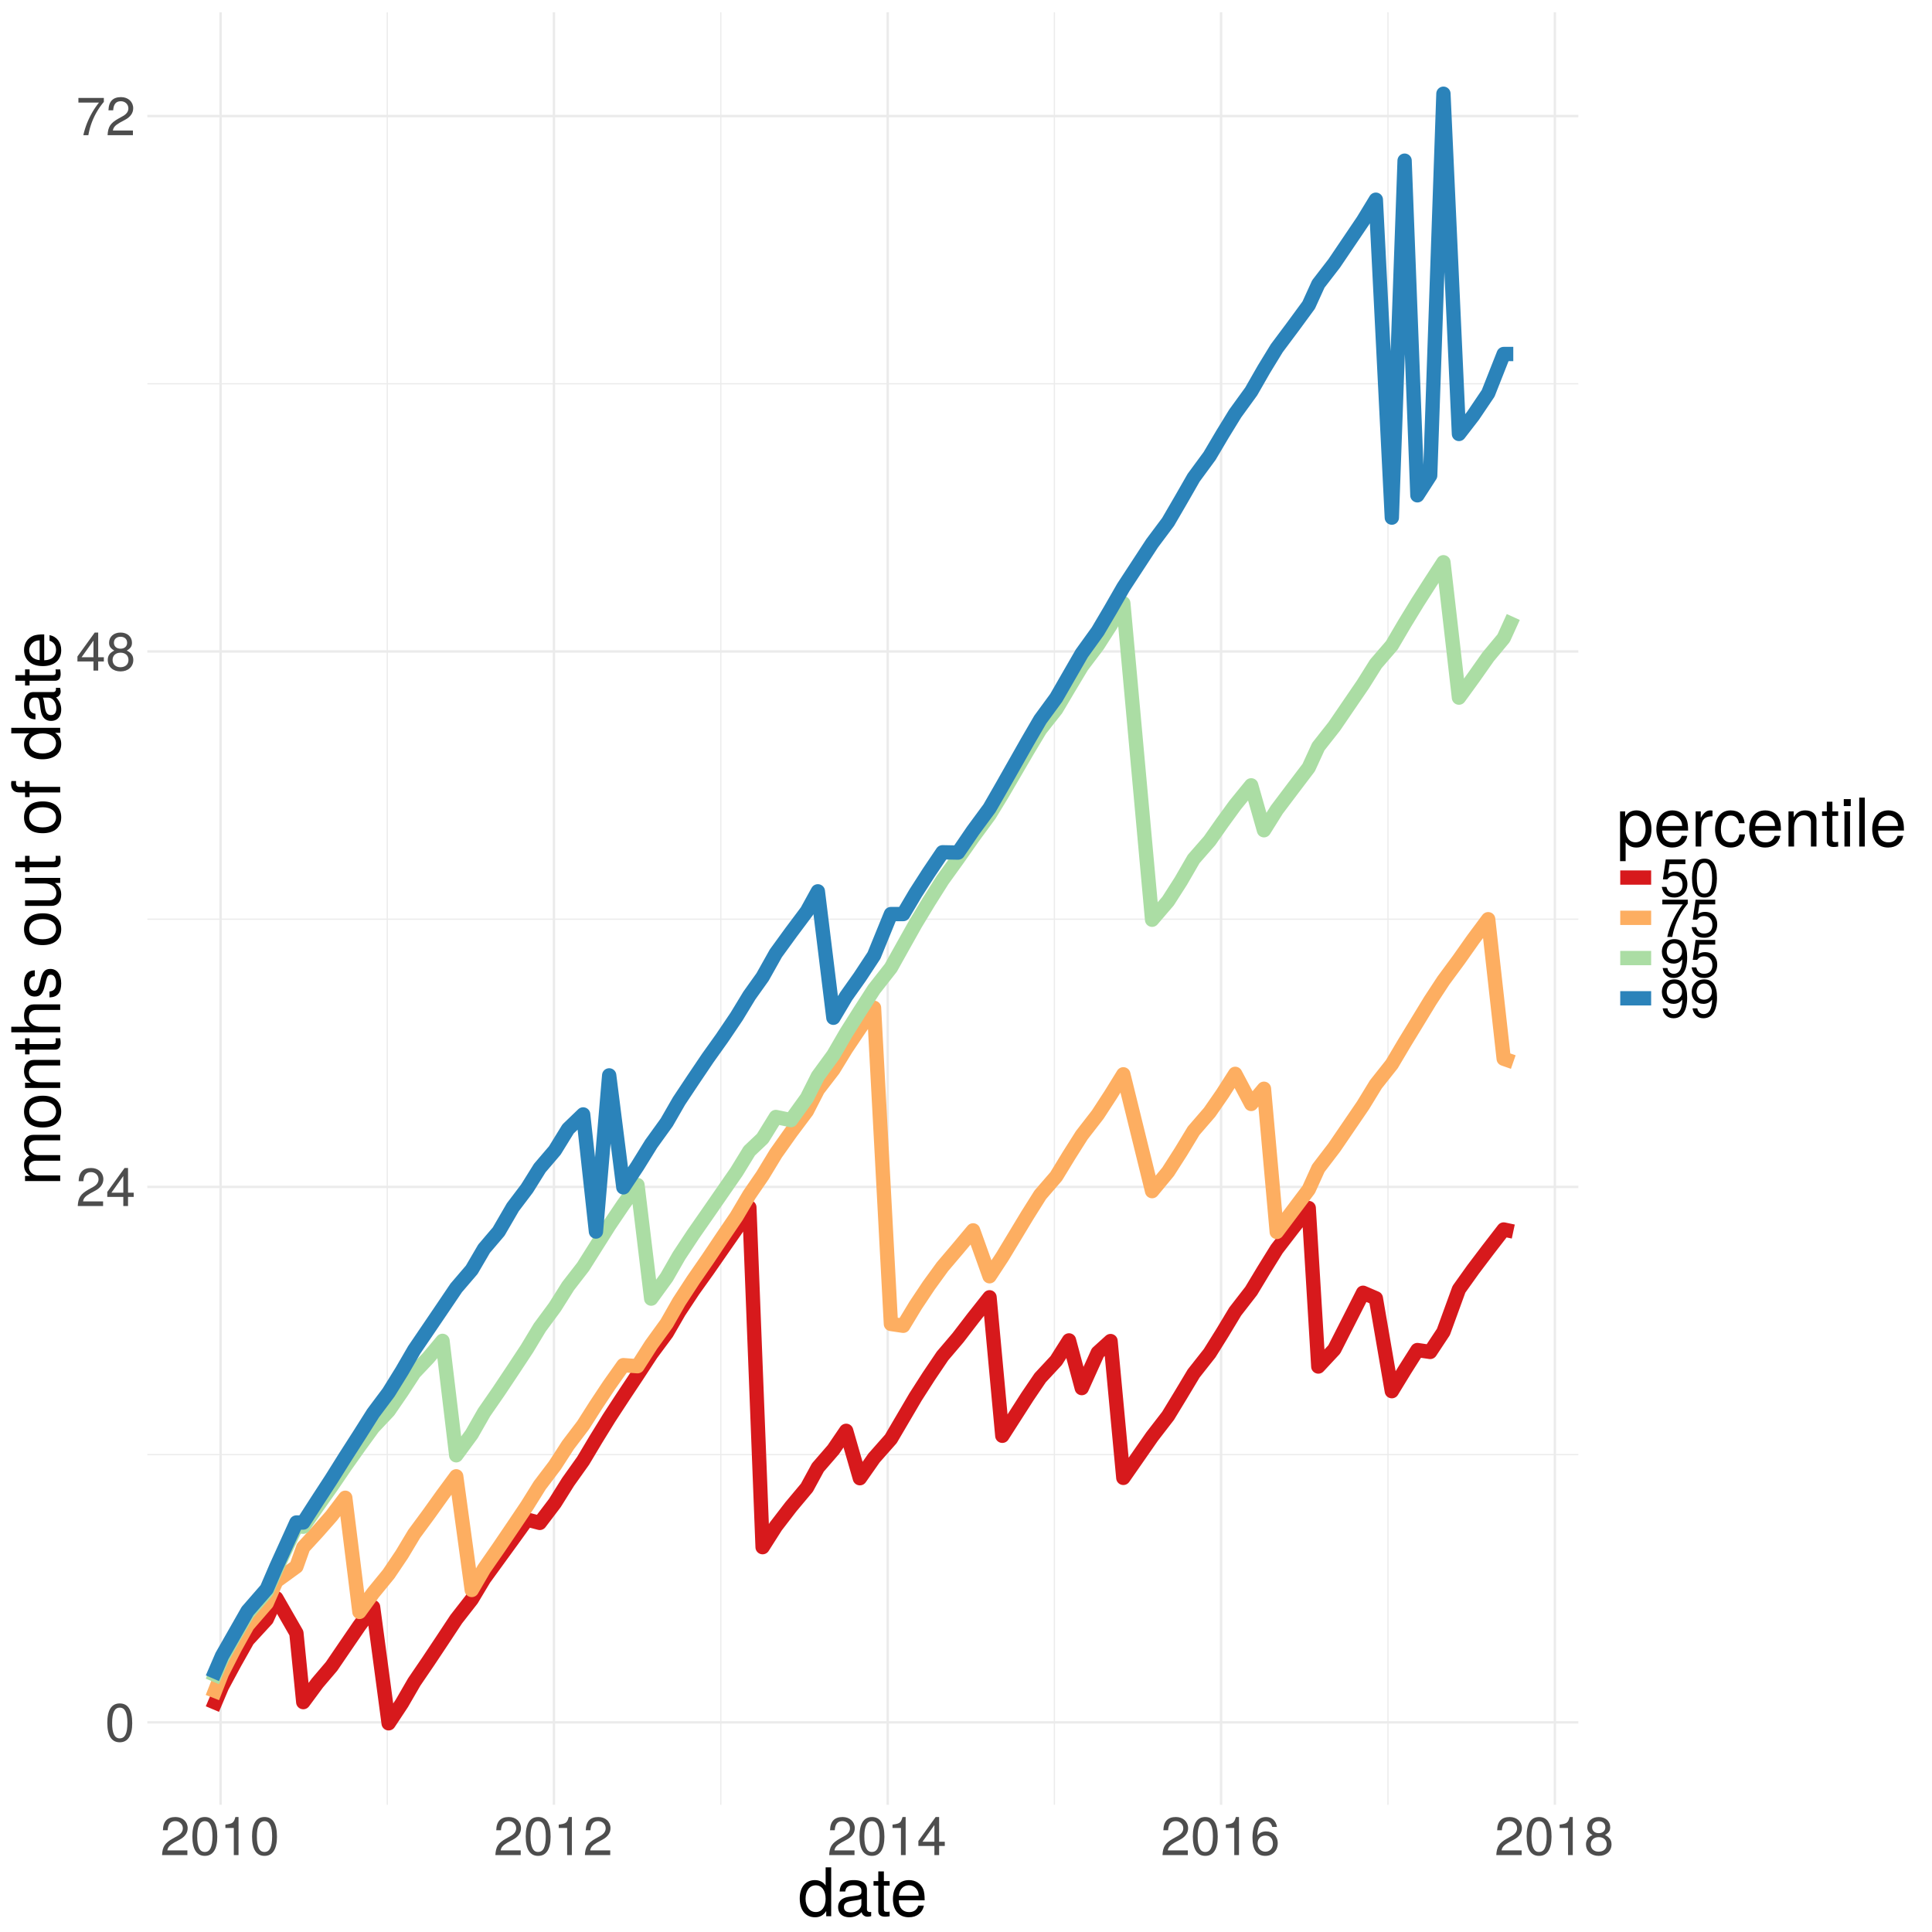 <svg height="1152" viewBox="0 0 864 864" width="1152" xmlns="http://www.w3.org/2000/svg" xmlns:xlink="http://www.w3.org/1999/xlink"><symbol id="a" overflow="visible"><path d="m12.172-8.188c0-5.906-1.875-8.828-5.578-8.828-3.672 0-5.563 2.97-5.563 8.688 0 5.734 1.922 8.687 5.563 8.687 3.61 0 5.578-2.953 5.578-8.546zm-2.156-.187c0 4.828-1.11 6.984-3.47 6.984-2.234 0-3.359-2.25-3.359-6.906s1.126-6.844 3.407-6.844 3.422 2.204 3.422 6.766zm0 0"/></symbol><symbol id="b" overflow="visible"><path d="m12.266-12.031c0-2.875-2.235-4.985-5.454-4.985-3.468 0-5.5 1.782-5.609 5.907h2.11c.171-2.86 1.343-4.063 3.437-4.063 1.906 0 3.36 1.375 3.36 3.203 0 1.344-.797 2.485-2.313 3.36l-2.203 1.234c-3.547 2.016-4.578 3.625-4.782 7.375h11.329v-2.094h-8.954c.22-1.39.985-2.281 3.079-3.5l2.39-1.297c2.39-1.265 3.61-3.046 3.61-5.14zm0 0"/></symbol><symbol id="c" overflow="visible"><path d="m12.484-4.078v-1.89h-2.53v-11.048h-1.549l-7.733 10.703v2.235h7.172v4.078h2.11v-4.078zm-4.64-1.89h-5.328l5.328-7.454zm0 0"/></symbol><symbol id="d" overflow="visible"><path d="m12.313-4.797c0-1.906-.954-3.219-2.922-4.156 1.75-1.063 2.328-1.922 2.328-3.531 0-2.657-2.094-4.532-5.125-4.532-3 0-5.11 1.875-5.11 4.532 0 1.593.579 2.453 2.313 3.53-1.953.939-2.907 2.251-2.907 4.127 0 3.124 2.344 5.186 5.704 5.186s5.718-2.062 5.718-5.156zm-2.766-7.64c0 1.593-1.172 2.64-2.953 2.64-1.766 0-2.953-1.047-2.953-2.656 0-1.64 1.187-2.688 2.953-2.688 1.812 0 2.953 1.047 2.953 2.704zm.61 7.656c0 2.015-1.438 3.265-3.61 3.265-2.063 0-3.5-1.265-3.5-3.265 0-1.985 1.437-3.235 3.547-3.235 2.125 0 3.562 1.25 3.562 3.235zm0 0"/></symbol><symbol id="e" overflow="visible"><path d="m12.484-14.875v-1.781h-11.374v2.093h9.188a36.21 36.21 0 0 0 -6.986 14.563h2.25a31.26 31.26 0 0 1 6.922-14.875zm0 0"/></symbol><symbol id="f" overflow="visible"><path d="m8.328 0v-17.016h-1.39c-.75 2.61-1.22 2.97-4.485 3.391v1.5h3.767v12.125zm0 0"/></symbol><symbol id="g" overflow="visible"><path d="m12.313-5.281c0-3.172-2.157-5.297-5.204-5.297-1.687 0-3 .64-3.921 1.89.03-4.156 1.374-6.453 3.796-6.453 1.485 0 2.516.938 2.86 2.563h2.11c-.407-2.781-2.235-4.438-4.829-4.438-3.953 0-6.094 3.328-6.094 9.266 0 5.297 1.829 8.11 5.719 8.11 3.234 0 5.563-2.297 5.563-5.641zm-2.157.172c0 2.14-1.437 3.593-3.39 3.593-1.97 0-3.454-1.53-3.454-3.718 0-2.11 1.438-3.485 3.532-3.485 2.031 0 3.312 1.328 3.312 3.61zm0 0"/></symbol><symbol id="h" overflow="visible"><path d="m12.313-5.64c0-3.36-2.235-5.563-5.5-5.563-1.204 0-2.157.312-3.141 1.031l.672-4.39h7.078v-2.094h-8.782l-1.265 8.906h1.938c.984-1.172 1.796-1.594 3.124-1.594 2.282 0 3.72 1.469 3.72 3.985 0 2.453-1.423 3.843-3.72 3.843-1.859 0-2.984-.937-3.484-2.859h-2.11c.689 3.39 2.611 4.734 5.642 4.734 3.422 0 5.829-2.406 5.829-6zm0 0"/></symbol><symbol id="i" overflow="visible"><path d="m12.219-8.906c0-5.328-1.844-8.11-5.735-8.11-3.25 0-5.578 2.297-5.578 5.641 0 3.172 2.172 5.297 5.235 5.297 1.609 0 2.78-.563 3.89-1.89-.015 4.155-1.375 6.452-3.797 6.452-1.484 0-2.515-.937-2.843-2.562h-2.125c.421 2.781 2.234 4.437 4.828 4.437 3.984 0 6.125-3.39 6.125-9.265zm-2.313-2.516c0 2.078-1.453 3.485-3.515 3.485-2.047 0-3.313-1.329-3.313-3.61 0-2.156 1.438-3.625 3.375-3.625 1.969 0 3.453 1.547 3.453 3.75zm0 0"/></symbol><symbol id="j" overflow="visible"><path d="m14.844 0v-21.875h-2.485v8.14c-1.046-1.593-2.734-2.437-4.828-2.437-4.078 0-6.75 3.156-6.75 8.156 0 5.313 2.61 8.47 6.844 8.47 2.156 0 3.656-.813 5-2.767v2.313zm-2.485-7.797c0 3.625-1.734 5.906-4.375 5.906-2.765 0-4.593-2.312-4.593-5.968 0-3.657 1.828-5.97 4.562-5.97 2.703 0 4.406 2.392 4.406 6.032zm0 0"/></symbol><symbol id="k" overflow="visible"><path d="m16.047-.063v-1.89c-.266.062-.39.062-.531.062-.875 0-1.36-.453-1.36-1.234v-8.75c0-2.797-2.031-4.297-5.906-4.297-3.813 0-6.156 1.469-6.297 5.11h2.517c.218-1.922 1.343-2.797 3.687-2.797 2.25 0 3.516.843 3.516 2.343v.657c0 1.046-.625 1.5-2.61 1.734-3.546.453-4.078.578-5.046.969-1.829.75-2.75 2.156-2.75 4.078 0 2.844 1.968 4.531 5.156 4.531a7.38 7.38 0 0 0 5.344-2.312 2.642 2.642 0 0 0 2.577 2.062c.5 0 .89-.047 1.703-.266zm-4.375-5.375c0 2.25-2.281 3.704-4.719 3.704-1.937 0-3.078-.704-3.078-2.407 0-1.656 1.11-2.375 3.781-2.765 2.64-.36 3.172-.469 4.016-.86zm0 0"/></symbol><symbol id="l" overflow="visible"><path d="m7.625 0v-2.094c-.328.078-.719.11-1.203.11-1.078 0-1.375-.297-1.375-1.407v-10.296h2.578v-2.032h-2.578v-4.328h-2.5v4.328h-2.125v2.031h2.125v11.408c0 1.593 1.078 2.483 3.031 2.483.61 0 1.203-.047 2.047-.203zm0 0"/></symbol><symbol id="m" overflow="visible"><path d="m15.39-7.14c0-2.282-.187-3.72-.624-4.891-1.032-2.578-3.422-4.14-6.36-4.14-4.39 0-7.203 3.233-7.203 8.405 0 5.157 2.734 8.22 7.14 8.22 3.595 0 6.095-2.048 6.72-5.22h-2.516c-.703 2.063-2.11 2.907-4.11 2.907-2.624 0-4.562-1.688-4.624-5.282zm-2.67-2.22s0 .126-.031.172h-8.815c.203-2.78 1.969-4.671 4.5-4.671 2.453 0 4.344 2.046 4.344 4.5zm0 0"/></symbol><symbol id="n" overflow="visible"><path d="m15.688-7.703c0-5.281-2.579-8.469-6.75-8.469-2.126 0-3.844.969-5 2.828v-2.375h-2.283v22.266h2.485v-8.438c1.313 1.625 2.797 2.344 4.829 2.344 4.047 0 6.719-3.156 6.719-8.156zm-2.61-.063c0 3.563-1.828 5.875-4.562 5.875-2.641 0-4.375-2.156-4.375-5.843 0-3.704 1.734-6.094 4.375-6.094 2.765 0 4.562 2.312 4.562 6.062zm0 0"/></symbol><symbol id="o" overflow="visible"><path d="m9.625-13.531v-2.547c-.422-.063-.625-.094-.953-.094-1.625 0-2.86.969-4.297 3.297v-2.844h-2.281v15.719h2.5v-8.156c0-3.547 1.172-5.313 5.031-5.375zm0 0"/></symbol><symbol id="p" overflow="visible"><path d="m14.313-5.406h-2.516c-.422 2.531-1.719 3.547-3.844 3.547-2.766 0-4.406-2.125-4.406-5.844 0-3.938 1.61-6.156 4.344-6.156 2.093 0 3.421 1.234 3.718 3.421h2.516c-.297-3.843-2.688-5.734-6.203-5.734-4.234 0-6.984 3.235-6.984 8.469 0 5.062 2.686 8.156 6.952 8.156 3.75 0 6.125-2.25 6.421-5.86zm0 0"/></symbol><symbol id="q" overflow="visible"><path d="m14.61 0v-11.875c0-2.61-1.954-4.297-4.985-4.297-2.328 0-3.828.906-5.219 3.094v-2.64h-2.312v15.718h2.5v-8.672c0-3.203 1.734-5.312 4.281-5.312 1.984 0 3.25 1.203 3.25 3.093v10.891zm0 0"/></symbol><symbol id="r" overflow="visible"><path d="m4.594 0v-15.719h-2.5v15.719zm.328-18.094v-3.11h-3.125v3.11zm0 0"/></symbol><symbol id="s" overflow="visible"><path d="m4.531 0v-21.875h-2.484v21.875zm0 0"/></symbol><symbol id="t" overflow="visible"><path d="m0-22.797h-11.797c-2.812 0-4.375 1.563-4.375 4.5 0 2.094.625 3.36 2.406 4.828-1.687.922-2.406 2.188-2.406 4.235 0 2.093.781 3.468 2.672 4.828h-2.219v2.281h15.719v-2.5h-9.875c-2.281 0-4.11-1.64-4.11-3.688 0-1.859 1.141-2.906 3.157-2.906h10.828v-2.484h-9.875c-2.281 0-4.11-1.688-4.11-3.735 0-1.828 1.172-2.875 3.157-2.875h10.828zm0 0"/></symbol><symbol id="u" overflow="visible"><path d="m-7.734-15.297c-5.438 0-8.438 2.61-8.438 7.14 0 4.407 3.031 7.079 8.313 7.079 5.28 0 8.312-2.64 8.312-7.11 0-4.406-3.031-7.109-8.187-7.109zm-.032 2.61c3.688 0 5.907 1.734 5.907 4.5 0 2.78-2.188 4.5-6 4.5-3.782 0-6-1.72-6-4.5 0-2.829 2.187-4.5 6.093-4.5zm0 0"/></symbol><symbol id="v" overflow="visible"><path d="m0-14.61h-11.875c-2.61 0-4.297 1.954-4.297 4.985 0 2.328.906 3.828 3.094 5.219h-2.64v2.312h15.718v-2.5h-8.672c-3.203 0-5.312-1.734-5.312-4.281 0-1.984 1.203-3.25 3.093-3.25h10.891zm0 0"/></symbol><symbol id="w" overflow="visible"><path d="m0-7.625h-2.094c.078.328.11.719.11 1.203 0 1.078-.297 1.375-1.407 1.375h-10.296v-2.578h-2.032v2.578h-4.328v2.5h4.328v2.125h2.031v-2.125h11.408c1.594 0 2.484-1.078 2.484-3.031 0-.61-.047-1.203-.203-2.047zm0 0"/></symbol><symbol id="x" overflow="visible"><path d="m0-14.578h-11.875c-2.64 0-4.297 1.89-4.297 4.953 0 2.219.688 3.563 2.61 5.031h-8.313v2.5h21.875v-2.5h-8.672c-3.203 0-5.312-1.672-5.312-4.25 0-1.781 1.03-3.25 3.093-3.25h10.891zm0 0"/></symbol><symbol id="y" overflow="visible"><path d="m-4.406-13.766c-2.344 0-3.516 1.313-4.266 4.438l-.562 2.39c-.485 2.047-1.141 2.922-2.25 2.922-1.454 0-2.375-1.296-2.375-3.328 0-2.015.875-3.093 2.515-3.156v-2.64c-3.094.03-4.828 2.078-4.828 5.703 0 3.656 1.89 6.03 4.797 6.03 2.469 0 3.64-1.265 4.531-4.984l.578-2.343c.422-1.735.922-2.422 2.063-2.422 1.469 0 2.344 1.469 2.344 3.656 0 2.25-.547 3.516-2.938 3.844v2.64c3.625-.125 5.25-2.171 5.25-6.28 0-3.954-1.828-6.47-4.86-6.47zm0 0"/></symbol><symbol id="z" overflow="visible"><path d="m0-14.453h-15.719v2.484h8.672c3.203 0 5.313 1.672 5.313 4.281 0 1.985-1.204 3.25-3.094 3.25h-10.89v2.485h11.874c2.61 0 4.297-1.953 4.297-5 0-2.313-.812-3.781-2.89-5.25h2.437zm0 0"/></symbol><symbol id="A" overflow="visible"><path d="m-13.688-7.734h-2.03v2.609h-2.47c-1.046 0-1.578-.61-1.578-1.75 0-.203 0-.297.032-.86h-2.078c-.125.563-.141.891-.141 1.407 0 2.312 1.312 3.687 3.562 3.687h2.672v2.094h2.031v-2.093h13.688v-2.484h-13.688zm0 0"/></symbol><symbol id="B" overflow="visible"><path d="m0-14.844h-21.875v2.485h8.14c-1.593 1.046-2.437 2.734-2.437 4.828 0 4.078 3.156 6.75 8.156 6.75 5.313 0 8.47-2.61 8.47-6.844 0-2.156-.813-3.656-2.767-5h2.313zm-7.797 2.485c3.625 0 5.906 1.734 5.906 4.375 0 2.765-2.312 4.593-5.968 4.593-3.657 0-5.97-1.828-5.97-4.562 0-2.703 2.392-4.406 6.032-4.406zm0 0"/></symbol><symbol id="C" overflow="visible"><path d="m-.063-16.047h-1.89c.062.266.062.39.062.531 0 .875-.453 1.36-1.234 1.36h-8.75c-2.797 0-4.297 2.031-4.297 5.906 0 3.813 1.469 6.156 5.11 6.297v-2.517c-1.922-.218-2.797-1.343-2.797-3.687 0-2.25.843-3.516 2.343-3.516h.657c1.046 0 1.5.625 1.734 2.61.453 3.546.578 4.078.969 5.046.75 1.829 2.156 2.75 4.078 2.75 2.844 0 4.531-1.968 4.531-5.156a7.38 7.38 0 0 0 -2.312-5.344 2.642 2.642 0 0 0 2.062-2.578c0-.5-.047-.89-.266-1.703zm-5.375 4.375c2.25 0 3.704 2.281 3.704 4.719 0 1.937-.704 3.078-2.407 3.078-1.656 0-2.375-1.11-2.765-3.781-.36-2.64-.469-3.172-.86-4.016zm0 0"/></symbol><symbol id="D" overflow="visible"><path d="m-7.14-15.39c-2.282 0-3.72.187-4.891.624-2.578 1.032-4.14 3.422-4.14 6.36 0 4.39 3.233 7.203 8.405 7.203 5.157 0 8.22-2.734 8.22-7.14 0-3.595-2.048-6.095-5.22-6.72v2.516c2.063.703 2.907 2.11 2.907 4.11 0 2.624-1.688 4.562-5.282 4.624zm-2.22 2.671s.126 0 .172.031v8.813c-2.78-.203-4.671-1.969-4.671-4.5 0-2.453 2.046-4.344 4.5-4.344zm0 0"/></symbol><clipPath id="E"><path d="m65.89 650h640.954v1h-640.954zm0 0"/></clipPath><clipPath id="F"><path d="m65.89 410h640.954v2h-640.954zm0 0"/></clipPath><clipPath id="G"><path d="m65.89 171h640.954v1h-640.954zm0 0"/></clipPath><clipPath id="H"><path d="m172 5.48h2v802.52h-2zm0 0"/></clipPath><clipPath id="I"><path d="m322 5.48h1v802.52h-1zm0 0"/></clipPath><clipPath id="J"><path d="m471 5.48h1v802.52h-1zm0 0"/></clipPath><clipPath id="K"><path d="m620 5.48h1v802.52h-1zm0 0"/></clipPath><clipPath id="L"><path d="m65.89 769h640.954v2h-640.954zm0 0"/></clipPath><clipPath id="M"><path d="m65.89 530h640.954v2h-640.954zm0 0"/></clipPath><clipPath id="N"><path d="m65.89 290h640.954v2h-640.954zm0 0"/></clipPath><clipPath id="O"><path d="m65.89 51h640.954v2h-640.954zm0 0"/></clipPath><clipPath id="P"><path d="m98 5.48h2v802.52h-2zm0 0"/></clipPath><clipPath id="Q"><path d="m247 5.48h2v802.52h-2zm0 0"/></clipPath><clipPath id="R"><path d="m396 5.48h2v802.52h-2zm0 0"/></clipPath><clipPath id="S"><path d="m545 5.48h2v802.52h-2zm0 0"/></clipPath><clipPath id="T"><path d="m694 5.48h2v802.52h-2zm0 0"/></clipPath><path d="m0 0h864v864h-864z" fill="#fff"/><g clip-path="url(#E)"><path d="m65.89 650.523h639.954" fill="none" stroke="#ebebeb" stroke-linejoin="round" stroke-miterlimit="10" stroke-width=".533"/></g><g clip-path="url(#F)"><path d="m65.89 411.074h639.954" fill="none" stroke="#ebebeb" stroke-linejoin="round" stroke-miterlimit="10" stroke-width=".533"/></g><g clip-path="url(#G)"><path d="m65.89 171.621h639.954" fill="none" stroke="#ebebeb" stroke-linejoin="round" stroke-miterlimit="10" stroke-width=".533"/></g><g clip-path="url(#H)"><path d="m173.188 807.11v-801.63" fill="none" stroke="#ebebeb" stroke-linejoin="round" stroke-miterlimit="10" stroke-width=".533"/></g><g clip-path="url(#I)"><path d="m322.36 807.11v-801.63" fill="none" stroke="#ebebeb" stroke-linejoin="round" stroke-miterlimit="10" stroke-width=".533"/></g><g clip-path="url(#J)"><path d="m471.531 807.11v-801.63" fill="none" stroke="#ebebeb" stroke-linejoin="round" stroke-miterlimit="10" stroke-width=".533"/></g><g clip-path="url(#K)"><path d="m620.7 807.11v-801.63" fill="none" stroke="#ebebeb" stroke-linejoin="round" stroke-miterlimit="10" stroke-width=".533"/></g><g clip-path="url(#L)"><path d="m65.89 770.25h639.954" fill="none" stroke="#ebebeb" stroke-linejoin="round" stroke-miterlimit="10" stroke-width="1.067"/></g><g clip-path="url(#M)"><path d="m65.89 530.8h639.954" fill="none" stroke="#ebebeb" stroke-linejoin="round" stroke-miterlimit="10" stroke-width="1.067"/></g><g clip-path="url(#N)"><path d="m65.89 291.348h639.954" fill="none" stroke="#ebebeb" stroke-linejoin="round" stroke-miterlimit="10" stroke-width="1.067"/></g><g clip-path="url(#O)"><path d="m65.89 51.895h639.954" fill="none" stroke="#ebebeb" stroke-linejoin="round" stroke-miterlimit="10" stroke-width="1.067"/></g><g clip-path="url(#P)"><path d="m98.656 807.11v-801.63" fill="none" stroke="#ebebeb" stroke-linejoin="round" stroke-miterlimit="10" stroke-width="1.067"/></g><g clip-path="url(#Q)"><path d="m247.723 807.11v-801.63" fill="none" stroke="#ebebeb" stroke-linejoin="round" stroke-miterlimit="10" stroke-width="1.067"/></g><g clip-path="url(#R)"><path d="m396.996 807.11v-801.63" fill="none" stroke="#ebebeb" stroke-linejoin="round" stroke-miterlimit="10" stroke-width="1.067"/></g><g clip-path="url(#S)"><path d="m546.063 807.11v-801.63" fill="none" stroke="#ebebeb" stroke-linejoin="round" stroke-miterlimit="10" stroke-width="1.067"/></g><g clip-path="url(#T)"><path d="m695.336 807.11v-801.63" fill="none" stroke="#ebebeb" stroke-linejoin="round" stroke-miterlimit="10" stroke-width="1.067"/></g><g fill="none" stroke-linejoin="round"><path d="m94.98 764.305 4.286-10.09 5.718-10.617 5.72-10.153 8.577-9.324 4.285-9.422 8.985 15.645 3.066 30.851 6.328-8.558 6.332-7.438 6.125-8.98 6.332-9.25 6.125-8.266 6.942 51.969 5.922-8.942 5.515-9.535 6.328-9.285 6.332-9.508 6.125-9.27 6.942-8.89 5.515-9.207 6.536-8.996 6.328-8.7 6.332-8.788 5.719 1.496 6.738-8.879 5.922-9.453 6.738-9.469 5.719-9.582 5.922-9.594 6.328-9.672 6.332-9.527 6.125-9.36 6.941-9.347 5.516-9.543 6.328-9.562 6.535-9.141 6.332-9.117 6.535-9.383 5.715-9.48 5.922 151.96 5.922-9.3 6.738-8.766 7.149-8.535 4.902-9.008 6.941-8.016 5.72-8.402 6.124 21.192 6.332-9.043 7.555-8.555 5.512-9.383 5.515-9.39 5.922-9.231 6.125-9.074 6.941-8.157 6.743-8.789 7.351-9.285 5.715 61.934 11.23-17.516 5.72-8.43 7.148-7.69 5.718-9.024 5.715 21.332 7.149-15.848 5.718-5.184 5.715 61.18 12.867-18.484 7.145-9.258 5.719-9.395 5.718-9.539 7.149-9.07 5.715-9.14 5.719-9.493 7.148-9.218 5.715-9.473 5.719-9.227 7.148-9.281 7.148-9.086 4.286 70.867 7.148-7.656 12.863-25.332 5.72 2.469 7.148 41.543 5.714-9.36 5.72-9.027 5.718.836 5.922-8.957 6.941-19.05 6.332-8.868 6.738-8.902 6.942-8.977 4.289.922" stroke="#d7191c" stroke-miterlimit="1" stroke-width="6.402"/><path d="m94.98 759.156 4.286-10.886 5.718-11.2 5.72-10.265 8.577-9.88 4.285-9.835 8.985-6.52 3.066-8.61 6.328-6.882 6.332-7.187 6.125-8.082 6.332 51.046 6.125-8.453 6.942-8.476 5.922-8.79 5.515-9.19 6.328-8.571 6.332-8.852 6.125-8.304 6.942 50.824 5.515-9.473 6.536-9.402 6.328-9.332 6.332-9.414 5.719-9.16 6.738-8.88 5.922-9.163 6.738-8.864 5.719-8.988 5.922-8.918 6.328-8.937 6.332.465 6.125-9.579 6.941-9.574 5.516-9.672 6.328-9.695 6.535-9.45 6.332-9.444 6.535-9.614 5.715-9.668 5.922-8.62 5.922-9.763 6.738-9.507 7.149-9.532 4.902-9.554 6.941-9.024 5.72-9.34 6.124-9.12 6.332-9.13 7.555 141.387 5.512.817 5.515-9.125 5.922-8.875 6.125-8.43 6.941-8.168 6.743-8.07 7.351 20.52 5.715-8.704 11.23-18.598 5.72-9.086 7.148-8.289 5.718-9.37 5.715-9.028 7.149-9.223 5.718-8.773 5.715-9.238 12.867 52.242 7.145-8.64 5.719-8.93 5.718-9.434 7.149-8.262 5.715-8.242 5.719-8.942 7.148 13.465 5.715-6.797 5.719 64.04 7.148-9.5 7.148-9.477 4.286-9.465 7.148-9.348 12.863-18.851 5.72-9.352 7.148-9.02 5.714-9.636 5.72-9.36 5.718-9.39 5.922-9.027 6.941-9.414 6.332-8.98 6.738-9.044 6.942 62.39 4.289 1.493" stroke="#fdae61" stroke-miterlimit="1" stroke-width="6.402"/><path d="m94.98 751.953 4.286-10.121 5.718-10.367 5.72-9.938 8.577-9.851 4.285-9.95 8.985-19.242 3.066.27 6.328-9.121 6.332-8.973 6.125-8.992 6.332-8.93 6.125-8.406 6.942-7.383 5.922-8.613 5.515-8.457 6.328-6.684 6.332-7.554 6.125 51.168 6.942-9.461 5.515-9.66 6.536-9.446 6.328-9.492 6.332-9.594 5.719-9.48 6.738-9.117 5.922-9.387 6.738-8.695 5.719-9.07 5.922-9.376 6.328-9.367 6.332-8.715 6.125 50.801 6.941-9.543 5.516-9.625 6.328-9.582 6.535-9.383 6.332-9.156 6.535-9.438 5.715-9.32 5.922-5.605 5.922-9.578 6.738 1.402 7.149-9.914 4.902-9.735 6.941-9.492 5.72-9.844 6.124-9.703 6.332-9.824 7.555-9.64 5.512-9.875 5.515-9.829 5.922-9.785 6.125-9.699 6.941-9.629 6.743-9.61 7.351-10.003 5.715-9.367 11.23-19.239 5.72-9.523 7.148-9.027 5.718-9.657 5.715-9.527 7.149-9.46 5.718-8.923 5.715-9.828 12.867 141.527 7.145-8.332 5.719-8.93 5.718-9.89 7.149-8.184 5.715-8.14 5.719-7.852 7.148-8.777 5.715 20.082 5.719-9.137 7.148-9.48 7.148-9.418 4.286-9.344 7.148-9.074 12.863-18.832 5.72-9.117 7.148-8.29 5.714-9.726 5.72-9.371 5.718-8.945 5.922-9.122 6.941 60.543 6.332-8.71 6.738-9.56 6.942-8.35 4.289-9.434" stroke="#abdda4" stroke-miterlimit="1" stroke-width="6.402"/><path d="m94.98 750.512 4.286-9.965 11.437-20.074 8.578-9.848 4.285-9.973 8.985-19.789 3.066.016 6.328-9.82 6.332-9.727 6.125-9.777 6.332-9.871 6.125-9.688 6.942-9.281 5.922-9.54 5.515-9.51 6.328-9.31 6.332-9.332 6.125-9.066 6.942-8.102 5.515-9.425 6.536-7.676 6.328-10.883 6.332-8.36 5.719-9.156 6.738-7.882 5.922-9.614 6.738-6.484 5.719 52.379 5.922-69.84 6.328 50.078 6.332-9.535 6.125-9.898 6.941-9.614 5.516-9.586 6.328-9.515 6.535-9.692 6.332-8.867 6.535-9.676 5.715-9.402 5.922-8.312 5.922-10.563 6.738-9.273 7.149-9.551 4.902-8.906 6.941 56.539 5.72-9.602 6.124-8.644 6.332-9.61 7.555-18.515h5.512l5.515-9.336 5.922-9.223 6.125-9.07 6.941.132 6.743-9.886 7.351-9.98 5.715-9.934 11.23-19.809 5.72-9.836 7.148-9.758 5.718-9.937 5.715-9.918 7.149-9.91 5.718-9.688 5.715-9.953 12.867-19.684 7.145-9.55 5.719-9.825 5.718-9.976 7.149-9.73 5.715-9.665 5.719-9.312 7.148-9.848 5.715-9.976 5.719-9.352 7.148-9.566 7.148-9.743 4.286-9.421 7.148-9.274 12.863-19.031 5.72-9.402 7.148 142.175 5.714-159.636 5.72 149.66 5.718-8.871 5.922-170.719 6.941 152.152 6.332-8.195 6.738-9.98 6.942-17.579h4.289" stroke="#2b83ba" stroke-miterlimit="1" stroke-width="6.402"/></g><g fill="#4d4d4d"><use x="46.957" xlink:href="#a" y="778.802"/><use x="33.957" xlink:href="#b" y="539.353"/><use x="47.301" xlink:href="#c" y="539.353"/><use x="33.957" xlink:href="#c" y="299.899"/><use x="47.301" xlink:href="#d" y="299.899"/><use x="33.957" xlink:href="#e" y="60.446"/><use x="47.301" xlink:href="#b" y="60.446"/><use x="71.656" xlink:href="#b" y="829.595"/><use x="85" xlink:href="#a" y="829.595"/><use x="98.344" xlink:href="#f" y="829.595"/><use x="111.688" xlink:href="#a" y="829.595"/><use x="220.723" xlink:href="#b" y="829.595"/><use x="234.066" xlink:href="#a" y="829.595"/><use x="247.41" xlink:href="#f" y="829.595"/><use x="260.754" xlink:href="#b" y="829.595"/><use x="369.996" xlink:href="#b" y="829.595"/><use x="383.34" xlink:href="#a" y="829.595"/><use x="396.684" xlink:href="#f" y="829.595"/><use x="410.027" xlink:href="#c" y="829.595"/><use x="519.063" xlink:href="#b" y="829.595"/><use x="532.406" xlink:href="#a" y="829.595"/><use x="545.75" xlink:href="#f" y="829.595"/><use x="559.094" xlink:href="#g" y="829.595"/><use x="668.336" xlink:href="#b" y="829.595"/><use x="681.68" xlink:href="#a" y="829.595"/><use x="695.023" xlink:href="#f" y="829.595"/><use x="708.367" xlink:href="#d" y="829.595"/></g><use x="356.867" xlink:href="#j" y="856.96"/><use x="373.547" xlink:href="#k" y="856.96"/><use x="390.227" xlink:href="#l" y="856.96"/><use x="398.116" xlink:href="#m" y="856.96"/><use x="26.921" xlink:href="#t" y="530.293"/><use x="26.921" xlink:href="#u" y="505.303"/><use x="26.921" xlink:href="#v" y="488.623"/><use x="26.921" xlink:href="#w" y="471.943"/><use x="26.921" xlink:href="#x" y="463.754"/><use x="26.921" xlink:href="#y" y="447.074"/><use x="26.921" xlink:href="#u" y="423.734"/><use x="26.921" xlink:href="#z" y="407.055"/><use x="26.921" xlink:href="#w" y="390.375"/><use x="26.921" xlink:href="#u" y="373.695"/><use x="26.921" xlink:href="#A" y="357.016"/><use x="26.921" xlink:href="#B" y="340.336"/><use x="26.921" xlink:href="#C" y="323.656"/><use x="26.921" xlink:href="#w" y="306.977"/><use x="26.921" xlink:href="#D" y="299.087"/><use x="722.852" xlink:href="#n" y="378.573"/><use x="739.531" xlink:href="#m" y="378.573"/><use x="756.211" xlink:href="#o" y="378.573"/><use x="766.051" xlink:href="#p" y="378.573"/><use x="781.051" xlink:href="#m" y="378.573"/><use x="797.73" xlink:href="#q" y="378.573"/><use x="814.41" xlink:href="#l" y="378.573"/><use x="822.75" xlink:href="#r" y="378.573"/><use x="829.41" xlink:href="#s" y="378.573"/><use x="836.07" xlink:href="#m" y="378.573"/><path d="m724.578 392.453h13.824" fill="none" stroke="#d7191c" stroke-linejoin="round" stroke-miterlimit="10" stroke-width="6.402"/><path d="m724.578 410.453h13.824" fill="none" stroke="#fdae61" stroke-linejoin="round" stroke-miterlimit="10" stroke-width="6.402"/><path d="m724.578 428.453h13.824" fill="none" stroke="#abdda4" stroke-linejoin="round" stroke-miterlimit="10" stroke-width="6.402"/><path d="m724.578 446.453h13.824" fill="none" stroke="#2b83ba" stroke-linejoin="round" stroke-miterlimit="10" stroke-width="6.402"/><use x="742.293" xlink:href="#h" y="401.005"/><use x="755.637" xlink:href="#a" y="401.005"/><use x="742.293" xlink:href="#e" y="419.005"/><use x="755.637" xlink:href="#h" y="419.005"/><use x="742.293" xlink:href="#i" y="437.005"/><use x="755.637" xlink:href="#h" y="437.005"/><use x="742.293" xlink:href="#i" y="455.005"/><use x="755.637" xlink:href="#i" y="455.005"/></svg>